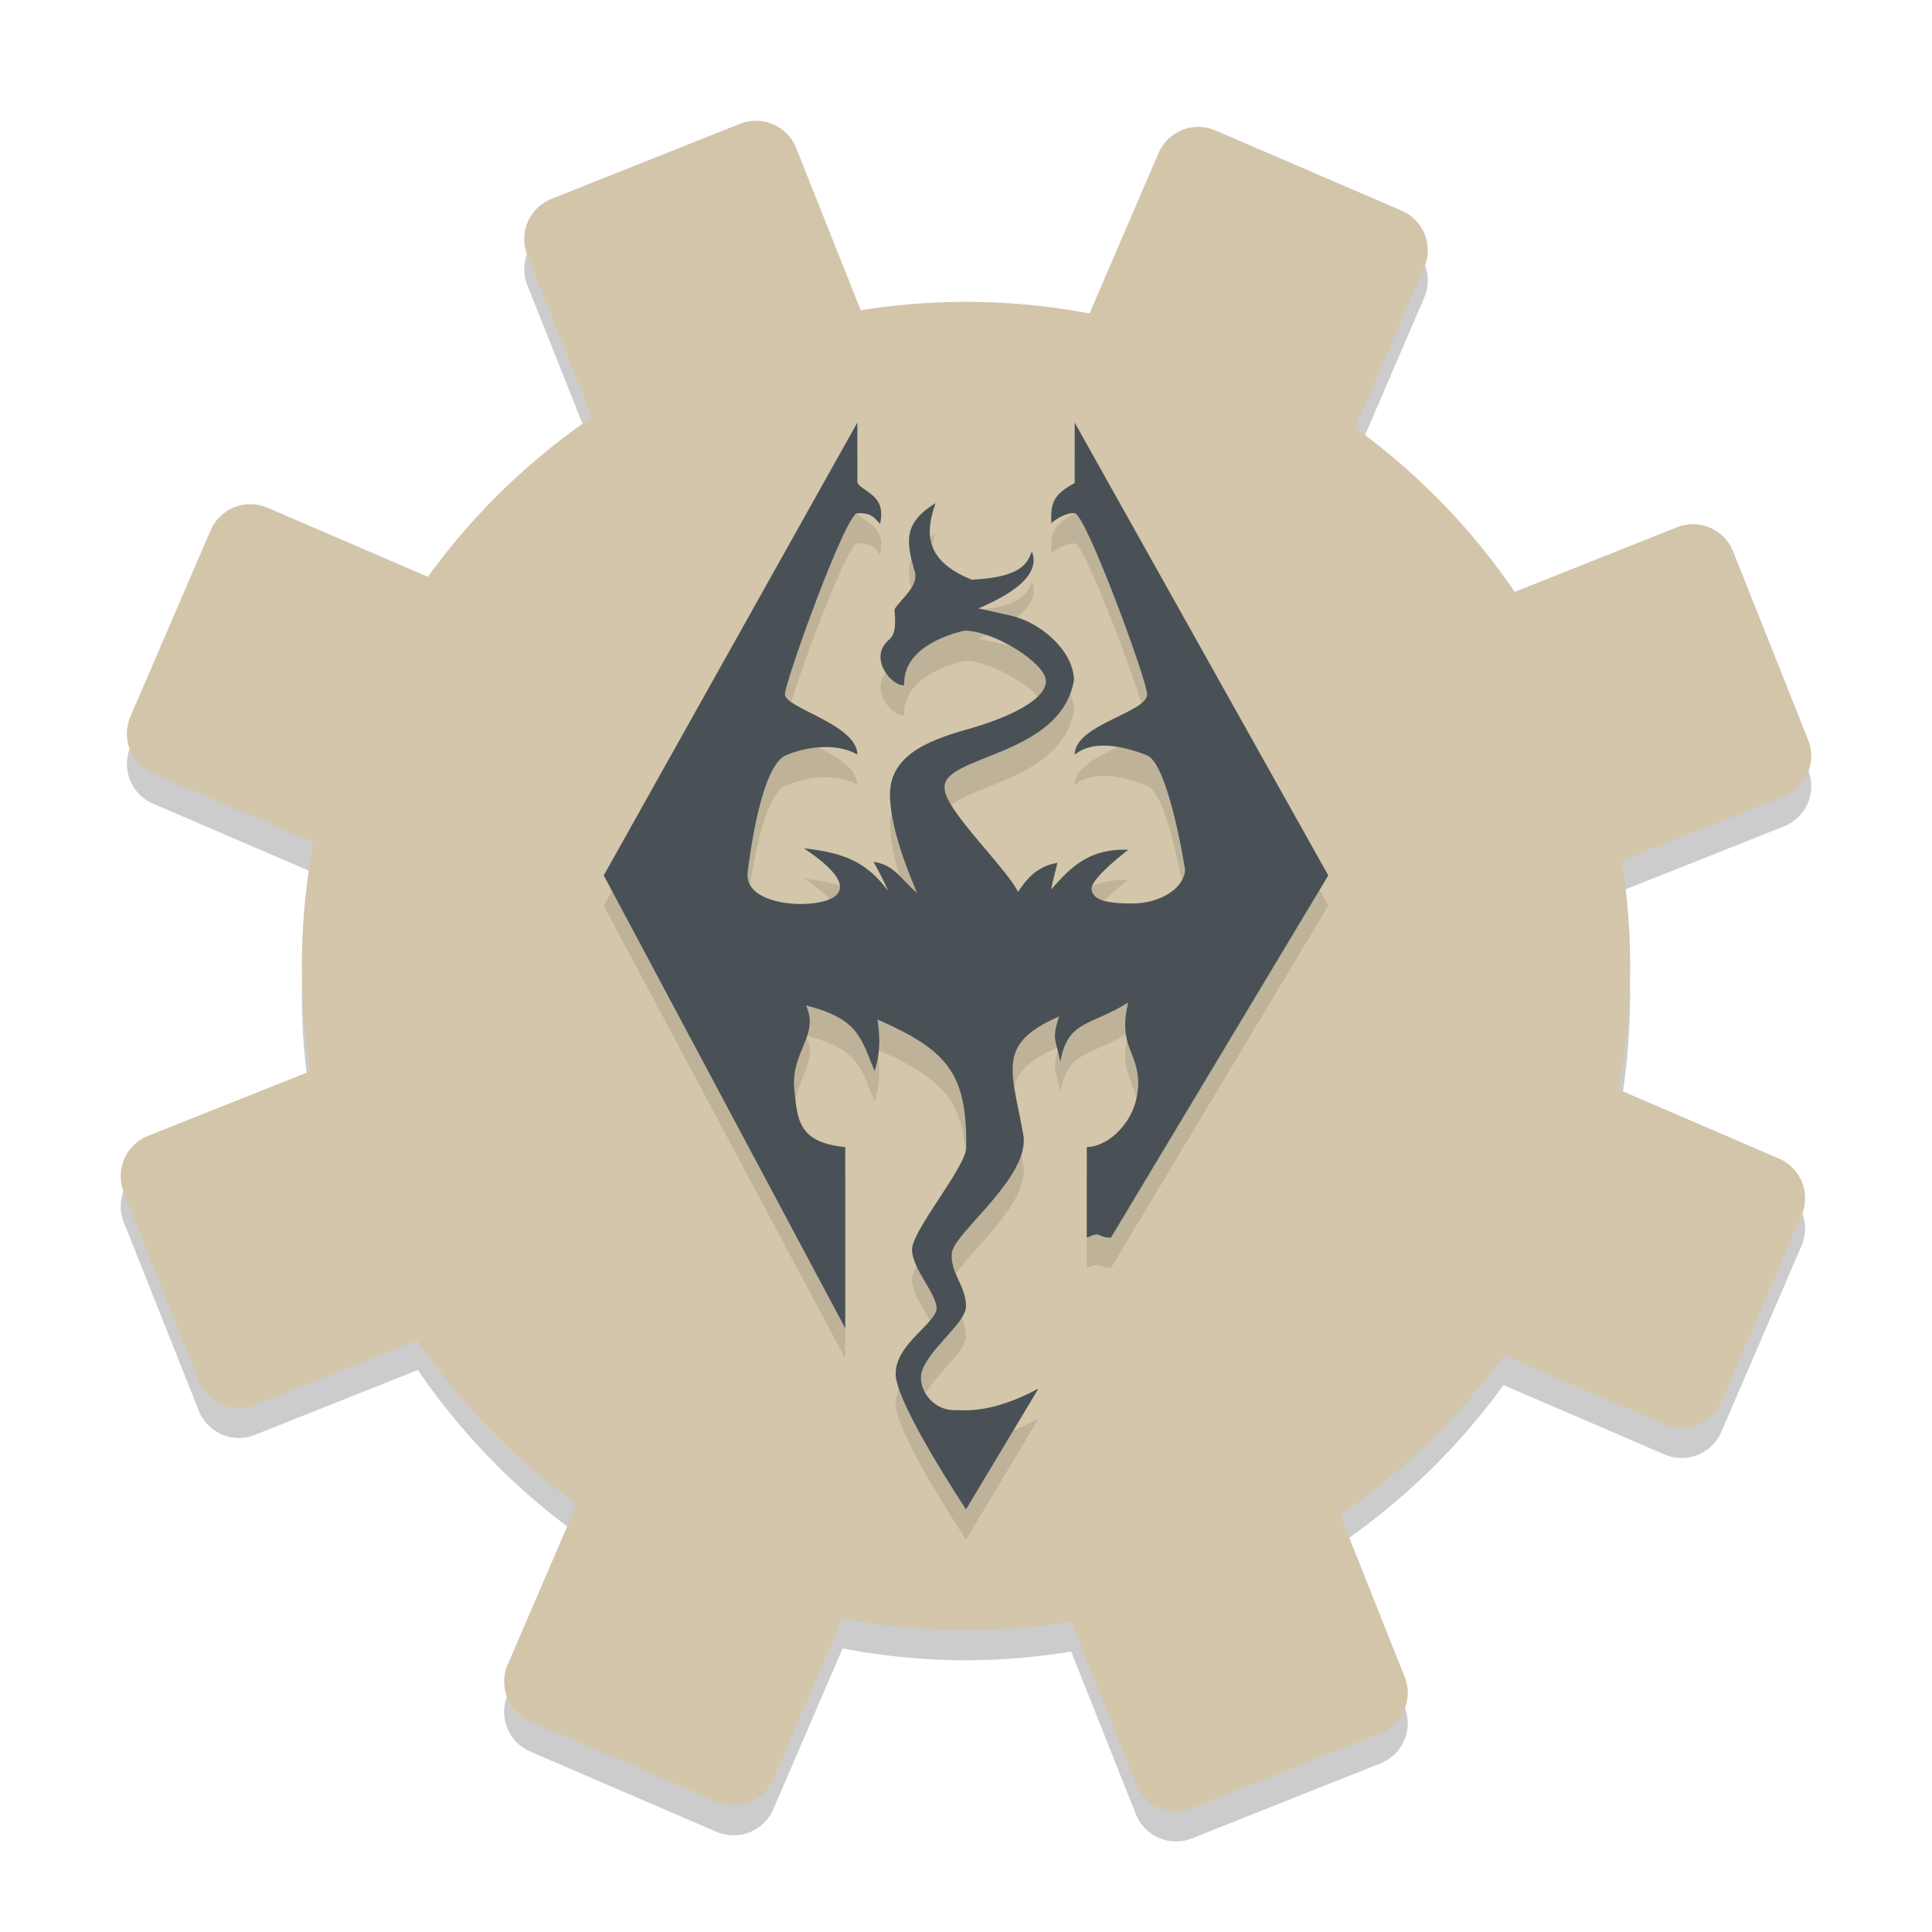 <svg xmlns="http://www.w3.org/2000/svg" width="64" height="64" version="1.1">
 <path style="opacity:0.2" d="m 25.071,5 c -0.186,-0.004 -0.374,0.028 -0.559,0.102 l -6.242,2.484 c -0.738,0.294 -1.095,1.125 -0.801,1.863 l 2.148,5.394 a 21.999,22 0 0 0 -5.422,5.273 L 8.86,17.82 c -0.73,-0.314 -1.568,0.02 -1.883,0.75 L 4.321,24.734 c -0.314,0.73 0.02,1.572 0.75,1.887 l 5.324,2.293 a 21.999,22 0 0 0 -0.395,4.086 21.999,22 0 0 0 0.289,3.484 l -5.383,2.141 c -0.738,0.294 -1.099,1.125 -0.805,1.863 l 2.484,6.242 c 0.294,0.738 1.125,1.095 1.863,0.801 l 5.394,-2.148 a 21.999,22 0 0 0 5.273,5.422 l -2.297,5.336 c -0.314,0.73 0.02,1.568 0.75,1.883 l 6.164,2.656 c 0.73,0.314 1.572,-0.02 1.887,-0.75 l 2.293,-5.324 A 21.999,22 0 0 0 32,54.999 21.999,22 0 0 0 35.484,54.71 l 2.141,5.383 c 0.294,0.738 1.125,1.099 1.863,0.805 l 6.242,-2.484 c 0.738,-0.294 1.095,-1.125 0.801,-1.863 L 44.382,51.156 a 21.999,22 0 0 0 5.422,-5.273 l 5.336,2.297 c 0.73,0.314 1.568,-0.02 1.883,-0.75 l 2.656,-6.164 c 0.314,-0.73 -0.02,-1.572 -0.75,-1.887 l -5.324,-2.293 a 21.999,22 0 0 0 0.395,-4.086 21.999,22 0 0 0 -0.289,-3.484 l 5.383,-2.141 c 0.738,-0.294 1.099,-1.125 0.805,-1.863 l -2.484,-6.242 c -0.294,-0.738 -1.125,-1.095 -1.863,-0.801 l -5.394,2.148 A 21.999,22 0 0 0 44.882,15.195 L 47.179,9.86 C 47.494,9.13 47.159,8.291 46.429,7.977 L 40.265,5.321 c -0.73,-0.314 -1.572,0.02 -1.887,0.75 L 36.086,11.395 A 21.999,22 0 0 0 32,11 21.999,22 0 0 0 28.516,11.289 L 26.375,5.907 C 26.155,5.353 25.629,5.012 25.071,5 Z"/>
 <path style="fill:#d3c6aa" d="M 40.264,4.322 C 39.534,4.007 38.693,4.342 38.379,5.072 L 32.175,19.48 26.374,4.905 C 26.08,4.167 25.249,3.809 24.511,4.103 L 18.271,6.587 C 17.532,6.881 17.174,7.711 17.468,8.45 L 23.269,23.025 8.861,16.82 c -0.73,-0.314 -1.571,0.02 -1.885,0.75 l -2.655,6.166 c -0.314,0.73 0.02,1.571 0.75,1.885 L 19.48,31.825 4.905,37.626 c -0.738,0.294 -1.096,1.125 -0.802,1.863 l 2.484,6.24 c 0.294,0.738 1.125,1.096 1.863,0.802 L 23.024,40.731 16.82,55.139 c -0.314,0.73 0.02,1.571 0.75,1.885 l 6.166,2.655 c 0.73,0.314 1.571,-0.02 1.885,-0.75 l 6.204,-14.408 5.801,14.575 c 0.294,0.738 1.125,1.096 1.863,0.802 l 6.24,-2.484 c 0.738,-0.294 1.096,-1.125 0.802,-1.863 l -5.801,-14.575 14.408,6.204 c 0.73,0.314 1.571,-0.02 1.885,-0.75 l 2.655,-6.166 c 0.314,-0.73 -0.02,-1.571 -0.75,-1.885 L 44.52,32.175 59.095,26.374 c 0.738,-0.294 1.096,-1.125 0.802,-1.863 L 57.413,18.271 C 57.12,17.532 56.289,17.175 55.55,17.468 L 40.976,23.27 47.18,8.861 C 47.494,8.131 47.159,7.291 46.429,6.977 Z"/>
 <circle style="fill:#d3c6aa" cx="32" cy="32" r="22"/>
 <path style="opacity:0.1" d="m 28.4,15.001 -8.4,15 8,15 v -6 c -1.543,-0.159 -1.586,-0.872 -1.688,-1.93 -0.119,-1.224 0.846,-1.786 0.389,-2.761 1.783,0.439 1.827,1.137 2.273,2.169 0.221,-0.721 0.158,-1.245 0.094,-1.708 2.315,1.024 2.97,1.779 2.939,4.244 -0.008,0.659 -1.831,2.777 -1.796,3.405 0.035,0.628 0.732,1.338 0.813,1.865 0.079,0.518 -1.355,1.193 -1.355,2.228 0,0.981 2.331,4.487 2.331,4.487 l 2.4,-4 c -1.274,0.68 -2.098,0.744 -2.695,0.715 -0.855,0.041 -1.296,-0.747 -1.18,-1.229 0.183,-0.762 1.475,-1.646 1.475,-2.212 0,-0.676 -0.529,-1.107 -0.47,-1.765 0.059,-0.658 2.617,-2.528 2.368,-3.917 -0.389,-2.168 -0.9,-3.014 1.19,-3.919 -0.263,0.745 -0.103,0.779 0.035,1.505 0.249,-1.393 0.996,-1.177 2.25,-1.966 -0.362,1.488 0.378,1.648 0.33,2.771 -0.049,1.123 -0.929,1.994 -1.702,2.019 v 3 c 0.517,-0.237 0.326,3.5e-4 0.8,0 l 7.2,-12 -8.4,-15 v 2 c -0.738,0.4 -0.796,0.681 -0.776,1.329 0,0 0.411,-0.359 0.776,-0.329 0.365,0.029 2.388,5.509 2.4,6 -1.2e-5,0.609 -2.4,1 -2.4,2 0.577,-0.48 1.521,-0.318 2.382,0.014 0.669,0.258 1.181,3.215 1.275,3.794 -0.023,0.589 -0.777,1.109 -1.72,1.119 -0.942,0.01 -1.366,-0.137 -1.378,-0.491 -0.012,-0.353 1.213,-1.286 1.213,-1.286 -1.404,-0.064 -2.032,0.743 -2.556,1.315 0.07,-0.344 0.141,-0.589 0.212,-0.883 -0.714,0.115 -1.046,0.583 -1.307,0.962 -0.355,-0.764 -2.461,-2.759 -2.426,-3.429 -0.129,-1.101 3.859,-1.032 4.282,-3.593 -0.024,-0.972 -1.106,-1.912 -2.103,-2.132 -0.801,-0.177 -1.06,-0.236 -1.06,-0.236 0.538,-0.241 2.152,-0.93 1.767,-1.885 -0.148,0.377 -0.332,0.855 -1.991,0.933 -1.697,-0.681 -1.476,-1.704 -1.201,-2.533 -1.119,0.68 -0.952,1.343 -0.671,2.317 0.08,0.481 -0.514,0.884 -0.687,1.203 0.034,0.402 0.062,0.839 -0.208,1.025 -0.671,0.611 0.148,1.541 0.53,1.482 -0.052,-1.207 1.415,-1.677 2.002,-1.806 0.966,-1.2e-5 2.704,1.082 2.692,1.681 -0.012,0.599 -1.173,1.188 -2.61,1.59 -1.437,0.402 -2.591,0.933 -2.556,2.228 0.045,1.266 0.758,2.837 0.895,3.184 -0.479,-0.384 -0.743,-0.939 -1.437,-1.021 0.165,0.294 0.336,0.621 0.483,0.962 -0.726,-0.979 -1.478,-1.265 -2.792,-1.413 2.31,1.537 0.714,1.858 -0.141,1.845 -0.816,-0.012 -1.829,-0.29 -1.72,-1.08 0.066,-0.476 0.434,-3.505 1.274,-3.851 0.885,-0.365 1.818,-0.345 2.358,-0.017 0,-1 -2.416,-1.547 -2.4,-2 0.016,-0.453 2.016,-6 2.4,-6 0.384,0 0.519,0.067 0.75,0.359 0.219,-0.947 -0.505,-1.019 -0.75,-1.359 10e-6,-0.236 0,-2 0,-2 z"/>
 <path style="fill:#495156" d="m 28.4,14 -8.4,15 8,15 v -6 c -1.544,-0.159 -1.586,-0.872 -1.688,-1.93 -0.119,-1.224 0.846,-1.786 0.389,-2.761 1.783,0.439 1.827,1.137 2.273,2.169 0.221,-0.721 0.158,-1.245 0.094,-1.708 2.315,1.024 2.97,1.779 2.939,4.244 -0.008,0.659 -1.831,2.777 -1.796,3.405 0.035,0.628 0.732,1.338 0.813,1.865 0.079,0.518 -1.355,1.193 -1.355,2.228 0,0.981 2.331,4.487 2.331,4.487 l 2.4,-4 c -1.274,0.68 -2.098,0.744 -2.695,0.715 -0.855,0.041 -1.296,-0.747 -1.18,-1.229 0.183,-0.762 1.475,-1.646 1.475,-2.213 0,-0.676 -0.529,-1.107 -0.47,-1.765 0.059,-0.658 2.617,-2.528 2.368,-3.917 -0.389,-2.168 -0.9,-3.014 1.19,-3.919 -0.263,0.746 -0.103,0.779 0.035,1.505 0.249,-1.393 0.996,-1.177 2.25,-1.966 -0.362,1.488 0.378,1.648 0.33,2.771 -0.049,1.123 -0.929,1.994 -1.702,2.019 v 3 c 0.517,-0.237 0.326,3.5e-4 0.8,0 l 7.2,-12 -8.4,-15 v 2 c -0.738,0.4 -0.796,0.681 -0.776,1.329 0,0 0.411,-0.359 0.776,-0.329 0.365,0.029 2.388,5.509 2.4,6 -1.2e-5,0.609 -2.4,1 -2.4,2 0.577,-0.48 1.521,-0.318 2.382,0.014 0.669,0.258 1.181,3.215 1.275,3.795 -0.023,0.589 -0.777,1.109 -1.72,1.119 -0.942,0.01 -1.366,-0.137 -1.378,-0.491 -0.012,-0.353 1.213,-1.286 1.213,-1.286 -1.404,-0.064 -2.032,0.743 -2.556,1.315 0.07,-0.344 0.141,-0.589 0.212,-0.883 -0.714,0.115 -1.046,0.583 -1.308,0.962 -0.355,-0.764 -2.461,-2.759 -2.427,-3.429 -0.129,-1.101 3.859,-1.032 4.283,-3.593 -0.024,-0.972 -1.106,-1.912 -2.103,-2.132 -0.801,-0.177 -1.06,-0.236 -1.06,-0.236 0.538,-0.241 2.152,-0.93 1.767,-1.885 -0.148,0.377 -0.332,0.855 -1.991,0.933 -1.697,-0.681 -1.476,-1.704 -1.201,-2.533 -1.119,0.68 -0.952,1.343 -0.671,2.317 0.08,0.481 -0.514,0.884 -0.687,1.203 0.034,0.402 0.062,0.839 -0.208,1.025 -0.671,0.611 0.148,1.541 0.53,1.482 -0.052,-1.207 1.415,-1.677 2.002,-1.806 0.966,-1.2e-5 2.704,1.082 2.692,1.681 -0.012,0.599 -1.173,1.188 -2.61,1.59 -1.437,0.402 -2.591,0.933 -2.556,2.228 0.045,1.266 0.758,2.837 0.895,3.184 -0.479,-0.384 -0.743,-0.939 -1.437,-1.021 0.165,0.294 0.336,0.621 0.483,0.962 -0.726,-0.979 -1.478,-1.265 -2.792,-1.414 2.31,1.537 0.714,1.858 -0.141,1.845 -0.816,-0.012 -1.829,-0.29 -1.72,-1.08 0.066,-0.476 0.434,-3.505 1.274,-3.851 0.885,-0.365 1.818,-0.345 2.358,-0.017 0,-1 -2.416,-1.547 -2.4,-2 0.016,-0.453 2.016,-6 2.4,-6 0.384,0 0.519,0.067 0.75,0.359 0.219,-0.947 -0.505,-1.019 -0.75,-1.359 10e-6,-0.236 0,-2 0,-2 z"/>
 <path style="opacity:0.2;fill:#d3c6aa" d="M 25.072 4 C 24.886 3.996 24.694 4.03 24.51 4.104 L 18.271 6.586 C 17.543 6.876 17.188 7.689 17.461 8.42 C 17.597 8.054 17.878 7.742 18.271 7.586 L 24.51 5.104 C 24.694 5.03 24.886 4.996 25.072 5 C 25.631 5.011 26.153 5.352 26.373 5.906 L 28.516 11.289 A 22 22 0 0 1 32 11 A 22 22 0 0 1 36.086 11.396 L 38.379 6.072 C 38.693 5.342 39.534 5.008 40.264 5.322 L 46.43 7.977 C 46.803 8.138 47.071 8.438 47.203 8.789 C 47.466 8.077 47.136 7.281 46.43 6.977 L 40.264 4.322 C 39.534 4.008 38.693 4.342 38.379 5.072 L 36.086 10.396 A 22 22 0 0 0 32 10 A 22 22 0 0 0 28.516 10.289 L 26.373 4.906 C 26.153 4.352 25.631 4.011 25.072 4 z M 19.309 14.076 A 22 22 0 0 0 14.193 19.117 L 8.861 16.82 C 8.131 16.506 7.291 16.84 6.977 17.57 L 4.322 23.736 C 4.169 24.092 4.173 24.474 4.299 24.809 C 4.308 24.785 4.312 24.76 4.322 24.736 L 6.977 18.57 C 7.291 17.84 8.131 17.506 8.861 17.82 L 14.193 20.117 A 22 22 0 0 1 19.615 14.844 L 19.309 14.076 z M 45.207 14.441 L 44.883 15.195 A 22 22 0 0 1 50.156 20.615 L 55.551 18.469 C 56.289 18.175 57.12 18.533 57.414 19.271 L 59.896 25.51 C 59.9 25.519 59.901 25.529 59.904 25.539 C 60.024 25.218 60.034 24.855 59.896 24.51 L 57.414 18.271 C 57.12 17.533 56.289 17.175 55.551 17.469 L 50.156 19.615 A 22 22 0 0 0 45.207 14.441 z M 10.264 28.857 A 22 22 0 0 0 10 32 A 22 22 0 0 0 10.025 32.469 A 22 22 0 0 1 10.396 28.914 L 10.264 28.857 z M 53.838 29.467 L 53.711 29.518 A 22 22 0 0 1 53.975 32.531 A 22 22 0 0 0 54 32 A 22 22 0 0 0 53.838 29.467 z M 10.162 35.535 L 4.904 37.627 C 4.176 37.917 3.822 38.73 4.096 39.461 C 4.232 39.095 4.511 38.783 4.904 38.627 L 10.289 36.484 A 22 22 0 0 1 10.162 35.535 z M 53.736 36.143 A 22 22 0 0 1 53.604 37.086 L 58.928 39.379 C 59.302 39.54 59.569 39.84 59.701 40.191 C 59.965 39.479 59.634 38.683 58.928 38.379 L 53.736 36.143 z M 18.791 50.561 L 16.82 55.139 C 16.667 55.495 16.671 55.876 16.797 56.211 C 16.806 56.187 16.81 56.162 16.82 56.139 L 19.115 50.807 A 22 22 0 0 1 18.791 50.561 z M 44.691 50.924 A 22 22 0 0 1 44.385 51.156 L 46.531 56.551 C 46.535 56.56 46.535 56.57 46.539 56.58 C 46.659 56.259 46.669 55.896 46.531 55.551 L 44.691 50.924 z"/>
</svg>

